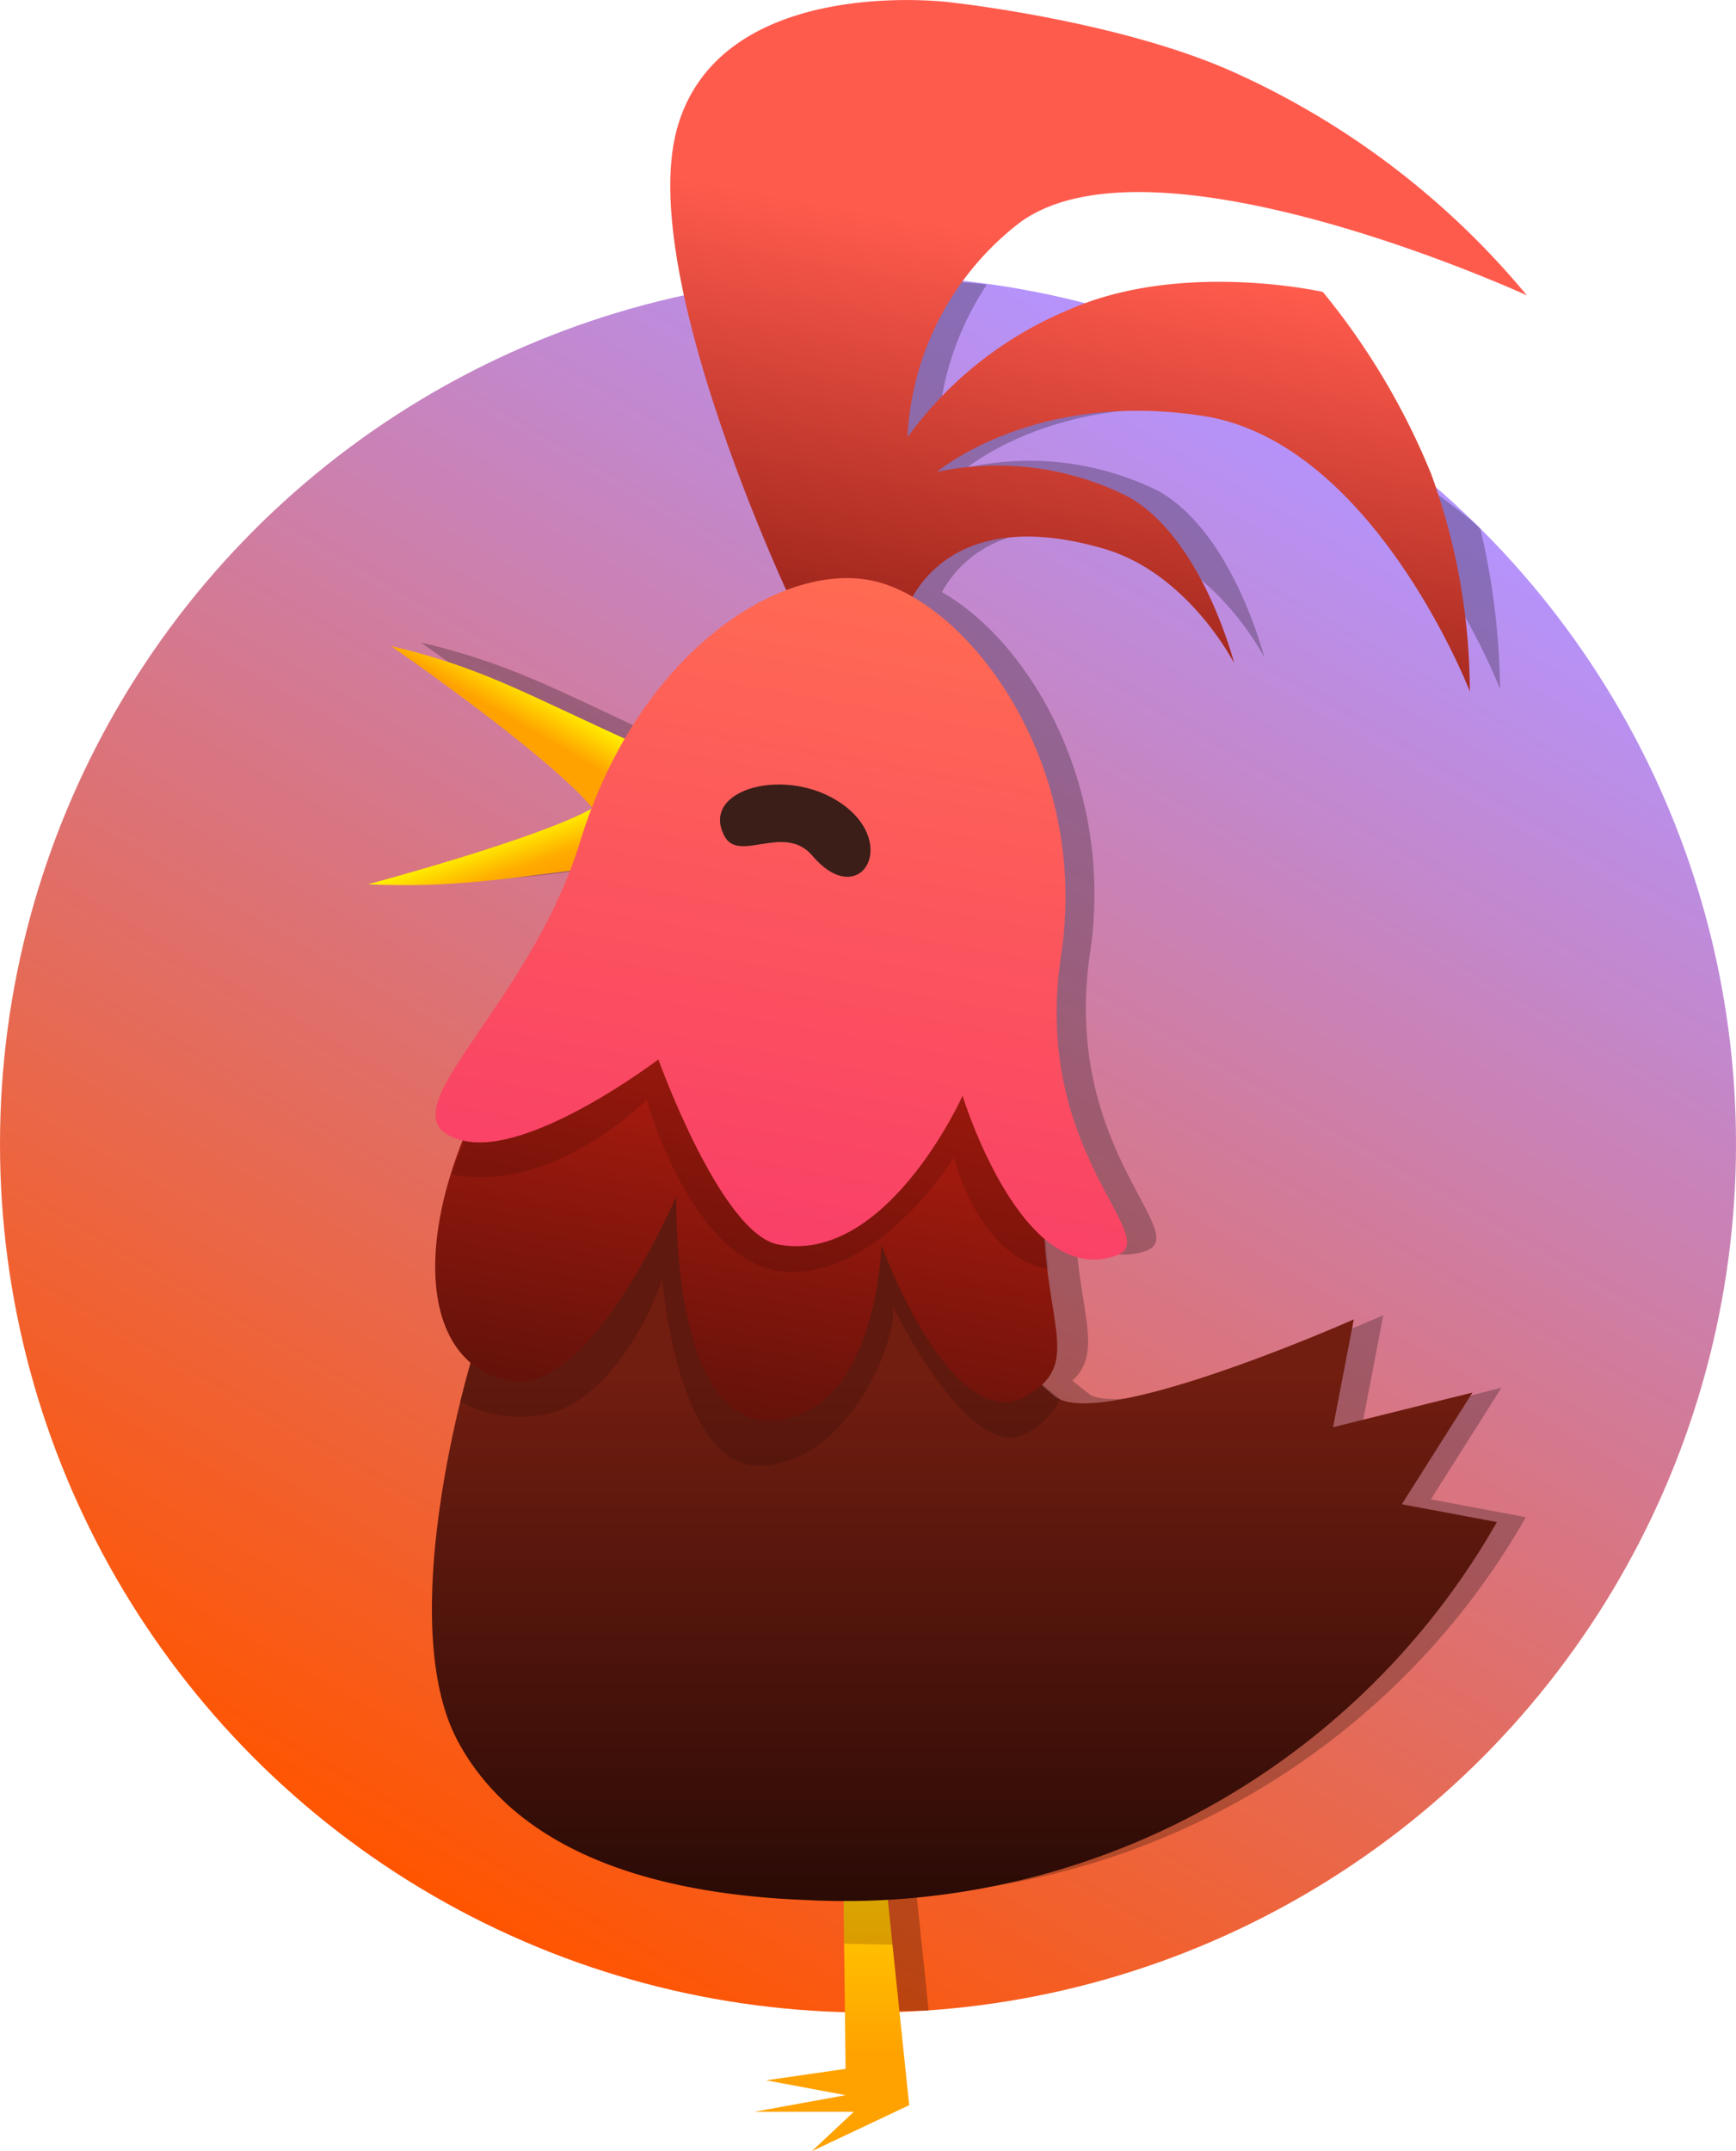 <svg id="Layer_1" data-name="Layer 1" xmlns="http://www.w3.org/2000/svg" xmlns:xlink="http://www.w3.org/1999/xlink" viewBox="0 0 71.22 88.21"><defs><style>.cls-1{fill:url(#linear-gradient);}.cls-2{opacity:0.25;}.cls-3{fill:url(#linear-gradient-2);}.cls-4{fill:#4c1c06;opacity:0.21;}.cls-5{fill:url(#linear-gradient-3);}.cls-6{opacity:0.15;}.cls-7{fill:url(#linear-gradient-4);}.cls-8{fill:url(#linear-gradient-5);}.cls-9{fill:url(#linear-gradient-6);}.cls-10{opacity:0.13;}.cls-11{fill:url(#linear-gradient-7);}.cls-12{fill:url(#linear-gradient-8);}.cls-13{fill:#3a1e17;}</style><linearGradient id="linear-gradient" x1="17.8" y1="77.76" x2="53.42" y2="16.07" gradientUnits="userSpaceOnUse"><stop offset="0" stop-color="#f50"/><stop offset="0.99" stop-color="#b494ff"/></linearGradient><linearGradient id="linear-gradient-2" x1="34.13" y1="88.21" x2="34.13" y2="71.43" gradientUnits="userSpaceOnUse"><stop offset="0.24" stop-color="#ffa200"/><stop offset="0.99" stop-color="#fff200"/></linearGradient><linearGradient id="linear-gradient-3" x1="406.47" y1="363.59" x2="406.47" y2="331.06" gradientUnits="userSpaceOnUse"><stop offset="0" stop-color="#2b0b06"/><stop offset="0.66" stop-color="#711d10"/></linearGradient><linearGradient id="linear-gradient-4" x1="393.7" y1="344.25" x2="393.7" y2="315.36" gradientTransform="matrix(-0.98, -0.18, -0.18, 0.98, 846.99, 78.17)" gradientUnits="userSpaceOnUse"><stop offset="0" stop-color="#62120a"/><stop offset="0.66" stop-color="#c41d10"/></linearGradient><linearGradient id="linear-gradient-5" x1="386.66" y1="318.8" x2="387.71" y2="315.82" gradientTransform="translate(65.44 -68.44) rotate(10.62)" gradientUnits="userSpaceOnUse"><stop offset="0.46" stop-color="#ffa200"/><stop offset="0.99" stop-color="#fff200"/></linearGradient><linearGradient id="linear-gradient-6" x1="388.61" y1="325.11" x2="387.31" y2="322.86" gradientTransform="translate(65.44 -68.44) rotate(10.62)" gradientUnits="userSpaceOnUse"><stop offset="0.23" stop-color="#ffa200"/><stop offset="0.45" stop-color="#ffac00"/><stop offset="0.99" stop-color="#fff200"/></linearGradient><linearGradient id="linear-gradient-7" x1="387.24" y1="310.77" x2="387.24" y2="285.22" gradientTransform="matrix(-0.98, -0.18, -0.18, 0.98, 846.99, 78.17)" gradientUnits="userSpaceOnUse"><stop offset="0" stop-color="#9d241a"/><stop offset="0.66" stop-color="#ff5b4d"/></linearGradient><linearGradient id="linear-gradient-8" x1="393.22" y1="336.71" x2="393.22" y2="309.24" gradientTransform="matrix(-0.98, -0.18, -0.18, 0.98, 846.99, 78.17)" gradientUnits="userSpaceOnUse"><stop offset="0" stop-color="#f93f68"/><stop offset="1" stop-color="#ff6a53"/></linearGradient></defs><title>coq</title><circle class="cls-1" cx="35.61" cy="46.91" r="35.61"/><path class="cls-2" d="M405,368.09l-.5-4.76a30.78,30.78,0,0,0,25-15.47l-3.9-.73,2.9-4.58L422.8,344l.85-4.42s-9.71,4.31-12,3.28l-.65-.51-.1-.09c1.07-1,.54-2.27.24-4.75h0l-.13-1.11a.41.41,0,0,1,0-.11,2.84,2.84,0,0,0,2.91.65c1.93-.72-3.52-4.23-2.29-12.29,1-6.91-2.59-12.74-6.09-14.72.71-1.28,2.75-3.57,7.92-2,3.44,1,5.31,4.68,5.31,4.68s-1.3-5.15-4.37-6.84a11.92,11.92,0,0,0-7.81-.95s3.95-3.29,10.93-2.2,10.92,11.28,10.92,11.28a30.07,30.07,0,0,0-.8-6.54c-.06-.27-4.33-3.31-4.89-3.71-3.54-2.48-2.53-2.15-2.53-2.15s-3.55-5.35-8.16-3.31a15.51,15.51,0,0,0-6.69,5.27,12.13,12.13,0,0,1,2-6.12c.07-.11-3.79-.11-4.71-1.23-4.35-5.31,4.32-2.67,4.32-2.67s6,1.55-1.79-1.93c-4.74-2.11-4.78,1.88-4.78,1.88s-2.67-9-4.5-2.69c-1.54,5.28,3.29,16.42,4.46,19a13.63,13.63,0,0,0-6.63,6.09c-4.19-1.95-6-2.95-9.59-3.8,0,0,6.35,4.37,8.24,6.62,0,0,0,0,0,.06-2.24,1.23-9.16,3.09-9.16,3.09a43,43,0,0,0,8.28-.55c-2.44,6.32-7.82,10.2-4.4,11-.17.45-.33.89-.46,1.32l0,.07h0c-1.08,3.49-.77,6.36.81,7.71v0h0c-.39,1.32-3,10.88-.52,15.53,1.91,3.53,6.19,6.19,14.31,6.5.51,0,1,0,1.51,0h0v1.16l0,3.62" transform="translate(-366.9 -285.65)"/><polygon class="cls-3" points="34.59 76.22 34.69 84.83 31.43 85.3 34.69 85.91 30.95 86.59 35.03 86.59 33.3 88.21 37.3 86.32 35.75 71.43 34.59 76.22"/><polygon class="cls-4" points="34.63 79.7 36.62 79.74 36.42 77.89 35.57 77.3 34.61 77.94 34.63 79.7"/><path class="cls-5" d="M386.25,341.38s-3.26,10.68-.56,15.68c1.9,3.53,6.19,6.19,14.31,6.5a30.78,30.78,0,0,0,28.31-15.5l-3.9-.73,2.9-4.58-5.72,1.42.85-4.42s-10.42,4.63-12.27,3.15c-3.54-2.82-7.67-11.84-7.67-11.84l-13.44,2.19Z" transform="translate(-366.9 -285.65)"/><path class="cls-6" d="M385.78,343.12a5.09,5.09,0,0,0,3.14.58c2.63-.23,4.55-3.75,5.15-5.63,0,0,.61,7.89,4.11,7.68s5.47-4.92,5.36-6.53c0,0,2.68,5.6,5,5.38A3.06,3.06,0,0,0,410.4,343l-.75-.59-5.27-7.21-10.73-1.77-7.45,8.07Z" transform="translate(-366.9 -285.65)"/><path class="cls-7" d="M401.62,315.48c-9.17-1.72-7.94,4.87-12.68,11.44-5.32,7.37-5.43,14.56-1.12,15.36,3.32.62,6.83-7.59,6.83-7.59s-.29,10,4.36,9.17c3.9-.71,4.05-7.16,4.05-7.16s2.89,8,6,6.16c2.86-1.67-.44-3.84,1.07-11.85C410.41,329.54,410.8,317.2,401.62,315.48Z" transform="translate(-366.9 -285.65)"/><path class="cls-8" d="M392.84,316.08c-4.42-2-6.19-3.07-9.9-3.94,0,0,6.45,4.44,8.29,6.67l1.61-2.73" transform="translate(-366.9 -285.65)"/><path class="cls-9" d="M392,321.14c-4.55.55-6.42.92-10,.77,0,0,7-1.87,9.19-3.11l.85,2.34" transform="translate(-366.9 -285.65)"/><path class="cls-10" d="M409.91,337.69c-2.91-.52-3.87-4.58-3.87-4.58s-3,4.87-6.85,4.69-5.76-7.05-5.76-7.05-3.86,3.89-8,3.05l.52-1.38,8.78-3.69,12.1,1.66,3.71,3.46-.74,2.63Z" transform="translate(-366.9 -285.65)"/><path class="cls-11" d="M399.41,310.4s-6.46-13.57-4.71-19.56c1.83-6.28,11.14-5.1,11.14-5.1s6.87.73,11.61,2.84a33.44,33.44,0,0,1,12.09,9.18s-15.25-7-20.78-3a11.81,11.81,0,0,0-4.63,8.82,15.53,15.53,0,0,1,6.69-5.26c4.61-2,10.35-.7,10.35-.7a29.05,29.05,0,0,1,4.45,7.48A26.21,26.21,0,0,1,427.2,314s-3.95-10.2-10.92-11.29S405.34,305,405.34,305a11.92,11.92,0,0,1,7.81,1c3.08,1.69,4.38,6.84,4.38,6.84s-1.87-3.66-5.31-4.68c-7-2.06-8.25,2.8-8.25,2.8Z" transform="translate(-366.9 -285.65)"/><path class="cls-12" d="M402.59,309.44c-3.75-.71-9.52,3-11.89,10.72-2.17,7.06-8.5,11.37-4.79,12.26,2.75.66,8-3.33,8-3.33s2.56,7.15,4.92,7.59c4.45.83,7.56-6.1,7.56-6.1s2.44,8,6.33,6.54c1.93-.72-3.52-4.23-2.29-12.29S406.44,310.16,402.59,309.44Z" transform="translate(-366.9 -285.65)"/><path class="cls-13" d="M401.44,318.61c-2.24-1.58-5.85-.62-4.82,1.32.59,1.13,2.46-.55,3.61.81C402.15,323,403.82,320.29,401.44,318.61Z" transform="translate(-366.9 -285.65)"/></svg>